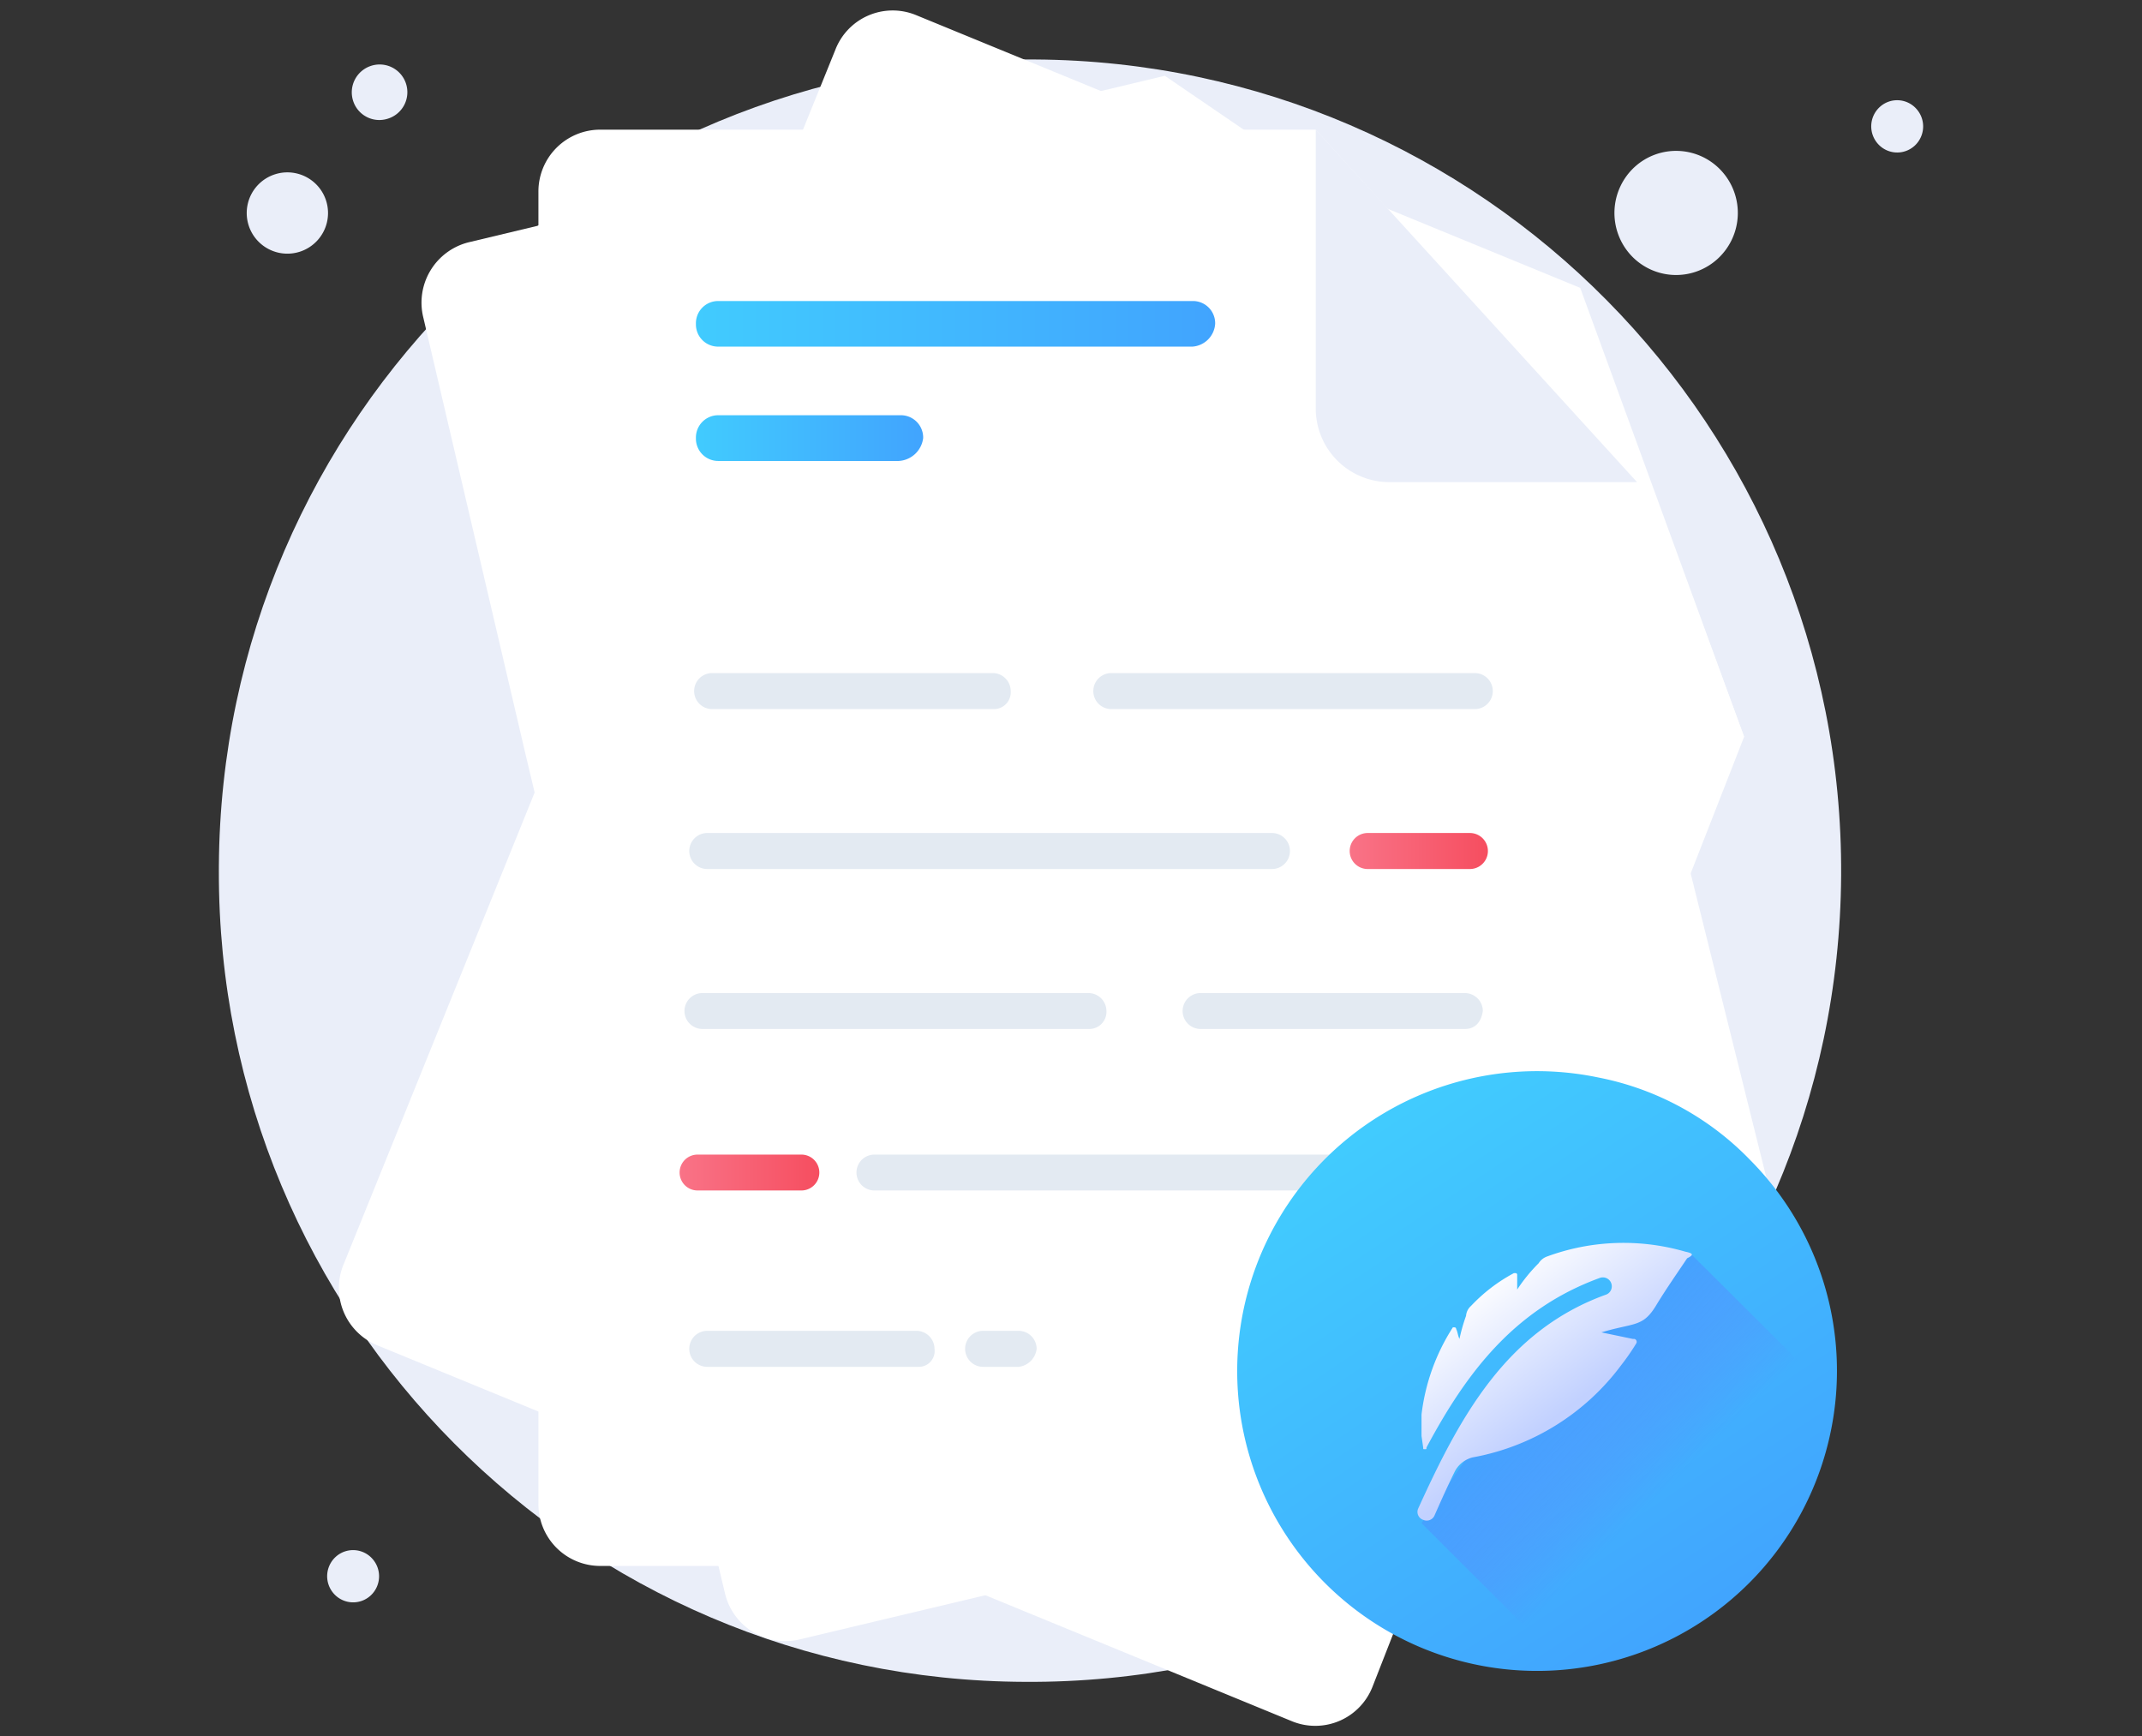 <svg id="Layer_1" data-name="Layer 1" xmlns="http://www.w3.org/2000/svg" xmlns:xlink="http://www.w3.org/1999/xlink" viewBox="0 0 512 415"><rect x="0" y="0" width="512" height="415" fill="#333333" stroke="none"/><defs><style>.cls-1{fill:#eaeef9;}.cls-2{fill:#fff;}.cls-3{fill:#e3eaf2;}.cls-4{fill:url(#linear-gradient);}.cls-5{fill:url(#linear-gradient-2);}.cls-6{fill:url(#linear-gradient-3);}.cls-7{fill:url(#linear-gradient-4);}.cls-8{fill:url(#linear-gradient-5);}.cls-9{fill:url(#linear-gradient-6);}.cls-10{fill:url(#linear-gradient-7);}</style><linearGradient id="linear-gradient" x1="226.603" y1="89.156" x2="229.999" y2="89.156" gradientTransform="matrix(9.765, 0, 0, -2.51, -2050.213, 504.031)" gradientUnits="userSpaceOnUse"><stop offset="0" stop-color="#f97387"/><stop offset="1" stop-color="#f64e60"/></linearGradient><linearGradient id="linear-gradient-2" x1="238.502" y1="111.356" x2="241.905" y2="111.356" gradientTransform="matrix(9.651, 0, 0, -2.52, -1979.136, 484.018)" xlink:href="#linear-gradient"/><linearGradient id="linear-gradient-3" x1="166.343" y1="77.398" x2="290.46" y2="77.398" gradientUnits="userSpaceOnUse"><stop offset="0" stop-color="#41cbfe"/><stop offset="1" stop-color="#41a4fe"/></linearGradient><linearGradient id="linear-gradient-4" x1="166.344" y1="104.71" x2="220.664" y2="104.71" xlink:href="#linear-gradient-3"/><linearGradient id="linear-gradient-5" x1="16.446" y1="398.711" x2="18.468" y2="395.683" gradientTransform="matrix(39.486, 0, 0, -39.486, -320.891, 16012.822)" xlink:href="#linear-gradient-3"/><linearGradient id="linear-gradient-6" x1="23.503" y1="392.673" x2="24.684" y2="391.478" gradientTransform="matrix(24.979, 0, 0, -24.728, -219.452, 10037.439)" gradientUnits="userSpaceOnUse"><stop offset="0" stop-color="#41a4fe"/><stop offset="1" stop-color="#657eff" stop-opacity="0"/></linearGradient><linearGradient id="linear-gradient-7" x1="30.603" y1="387.54" x2="29.376" y2="389.199" gradientTransform="matrix(18.062, 0, 0, -18.281, -177.145, 7420.983)" gradientUnits="userSpaceOnUse"><stop offset="0.011" stop-color="#c2d1ff"/><stop offset="1" stop-color="#fff"/></linearGradient></defs><g id="_46" data-name=" 46"><path id="Path-5" class="cls-1" d="M71.555,60.198a9.716,9.716,0,1,0-.013.004Z"/><path id="Path-6" class="cls-1" d="M92.721,28.359a6.624,6.624,0,1,0-4.075-12.605h0a6.651,6.651,0,0,0-4.233,8.37,6.58,6.58,0,0,0,8.28,4.245Z"/><path id="Path-7" class="cls-1" d="M410.593,61.837a14.881,14.881,0,0,0,.939-20.941,14.689,14.689,0,0,0-20.748-1.039q-.045.041-.091.083a14.922,14.922,0,0,0-.936,20.975,14.69,14.69,0,0,0,20.75,1Z"/><path id="Path-8" class="cls-1" d="M457.671,34.816a6.262,6.262,0,0,0,.393-8.807,6.149,6.149,0,0,0-8.682-.493c-.028.025-.056.05-.084.076a6.265,6.265,0,0,0-.396,8.814,6.17,6.17,0,0,0,8.713.461Z"/><path id="Path-9" class="cls-1" d="M88.594,381.349a6.262,6.262,0,0,0,.393-8.807,6.166,6.166,0,0,0-8.708-.47l-.058.053a6.262,6.262,0,0,0-.396,8.814,6.17,6.17,0,0,0,8.713.461Z"/><path id="Path-10" class="cls-1" d="M245.081,401.983c107.079.619,194.385-85.684,195.004-192.763S354.401,14.835,247.322,14.216,52.937,99.9,52.318,206.979q-.003.552-.003,1.104c-.316,106.773,85.985,193.585,192.758,193.9Z"/><path id="Path-11" class="cls-2" d="M126.377,183.52,101.173,75.844A14.867,14.867,0,0,1,112.029,57.909L278.423,18.111l94.258,64.36,58.946,236.807a14.867,14.867,0,0,1-10.86,17.935L191.154,391.837a14.809,14.809,0,0,1-17.843-10.932L124.443,175.322"/><path id="Path-12" class="cls-2" d="M416.892,176.107l-88.82,227.037a14.689,14.689,0,0,1-19.023,8.348q-.184-.072-.367-.149L90.316,321.601a14.802,14.802,0,0,1-8.255-19.237q.054-.135.111-.269L199.687,11.859A14.689,14.689,0,0,1,218.708,3.507q.191.074.38.154L377.72,68.806Z"/><path id="Path-13" class="cls-2" d="M377.34,68.806l-25.211,62.413a17.942,17.942,0,0,0,9.695,22.649l55.068,22.239"/><path id="Path-14" class="cls-2" d="M393.994,359.452a14.771,14.771,0,0,1-14.717,14.826h-235.84A14.771,14.771,0,0,1,128.7,359.473V45.816A14.771,14.771,0,0,1,143.416,30.99H314.483l76.795,84.652,1.551,141.975Z"/><path id="Path-15" class="cls-3" d="M350.578,284.536H209.01a4.287,4.287,0,0,1,0-8.575H350.578a4.318,4.318,0,0,1,4.267,4.304A4.595,4.595,0,0,1,350.578,284.536Z"/><path id="Path-16" class="cls-4" d="M191.557,284.536H166.732a4.287,4.287,0,0,1,0-8.575h24.825a4.287,4.287,0,0,1,0,8.575Z"/><path id="Path-17" class="cls-3" d="M350.189,245.933H286.97a4.287,4.287,0,0,1,0-8.575h63.219a4.311,4.311,0,0,1,4.253,4.27C354.066,244.362,352.515,245.933,350.189,245.933Z"/><path id="Path-18" class="cls-3" d="M260.208,245.933h-92.311a4.287,4.287,0,0,1,0-8.575h92.311a4.308,4.308,0,0,1,4.263,4.27,4.099,4.099,0,0,1-3.886,4.303Q260.397,245.941,260.208,245.933Z"/><path id="Path-19" class="cls-5" d="M351.347,207.707H326.918a4.304,4.304,0,0,1,0-8.609h24.429a4.304,4.304,0,0,1,0,8.609Z"/><path id="Path-20" class="cls-3" d="M304.033,207.707H169.058a4.304,4.304,0,0,1,0-8.609H304.033a4.304,4.304,0,0,1,0,8.609Z"/><path id="Path-21" class="cls-3" d="M243.53,326.691h-8.54a4.304,4.304,0,0,1,.007-8.609h8.54a4.338,4.338,0,0,1,4.256,4.304A4.93,4.93,0,0,1,243.53,326.691Z"/><path id="Path-22" class="cls-3" d="M219.48,326.691H169.058a4.304,4.304,0,0,1,0-8.609h50.053a4.342,4.342,0,0,1,4.267,4.304,3.788,3.788,0,0,1-3.898,4.304Z"/><path id="Path-23" class="cls-3" d="M352.515,169.48H265.636a4.304,4.304,0,0,1,0-8.609h86.879a4.304,4.304,0,0,1,0,8.609Z"/><path id="Path-24" class="cls-3" d="M237.695,169.48H170.223a4.304,4.304,0,0,1,0-8.609h67.1a4.318,4.318,0,0,1,4.267,4.304,4.021,4.021,0,0,1-3.725,4.296C237.808,169.476,237.752,169.478,237.695,169.48Z"/><path id="Path-25" class="cls-6" d="M285.029,82.847H171.774a5.298,5.298,0,0,1-5.428-5.165q-.003-.133,0-.266a5.309,5.309,0,0,1,5.148-5.465q.14-.004.28-.001H285.029a5.309,5.309,0,0,1,5.429,5.185q.003.14-.001.28A5.852,5.852,0,0,1,285.029,82.847Z"/><path id="Path-26" class="cls-7" d="M214.828,110.176H171.774a5.329,5.329,0,0,1-5.429-5.227q-.002-.119.001-.238a5.329,5.329,0,0,1,5.19-5.465q.119-.003.238-.001h43.44a5.329,5.329,0,0,1,5.449,5.206q.003.13,0,.259A6.241,6.241,0,0,1,214.828,110.176Z"/><path id="Path-27" class="cls-1" d="M314.507,30.99v67.093a17.593,17.593,0,0,0,17.453,17.149h59.342"/></g><path id="Path-26-2" data-name="Path-26" class="cls-8" d="M437.613,342.095a71.674,71.674,0,1,1-55.811-84.613l.219.045a68.733,68.733,0,0,1,36.271,19.68A71.565,71.565,0,0,1,437.613,342.095Z"/><path id="Path-27-2" data-name="Path-27" class="cls-9" d="M430.467,325.897a57.993,57.993,0,0,1-.396,8.279,35.08,35.08,0,0,1-1.18,6.282,60.276,60.276,0,0,1-49.285,48.366,56.534,56.534,0,0,1-14.194.799l-25.628-25.563L362.66,331.016l24.437-18.482,17.349-12.564Z"/><path id="Path-28" class="cls-10" d="M402.867,299.172a52.948,52.948,0,0,0-33.115,1.162,3.925,3.925,0,0,0-1.972,1.598,39.292,39.292,0,0,0-5.127,6.282V304.691a.385.385,0,0,0-.37-.399c-.007,0-.015,0-.022,0h-.396a39.818,39.818,0,0,0-10.25,7.843,3.467,3.467,0,0,0-1.184,2.36,41.935,41.935,0,0,0-1.576,5.519c-.396-.799-.396-1.561-.788-2.36a.388.388,0,0,0-.377-.399c-.006,0-.012,0-.018,0h-.396a49.18,49.18,0,0,0-7.491,20.842v5.12l.396,2.76c0,.399,0,.399.396.399s.392,0,.392-.399c9.463-17.72,20.897-33.043,41.394-40.523a2.134,2.134,0,0,1,1.726,3.898q-.074.033-.15.06c-24.027,8.642-35.084,29.485-44.942,51.126a1.997,1.997,0,0,0,1.184,2.723,2.041,2.041,0,0,0,2.701-1.017q.032-.071.059-.145c1.576-3.558,3.155-7.081,4.72-10.24a6.616,6.616,0,0,1,4.335-3.522,56.903,56.903,0,0,0,35.512-22.041,52.726,52.726,0,0,0,3.548-5.12.726.726,0,0,0-.396-1.162h-.392l-7.491-1.561c7.883-2.36,9.855-1.198,13.01-6.318,2.364-3.922,5.123-7.843,7.491-11.402C404.839,299.971,404.839,299.571,402.867,299.172Z"/></svg>